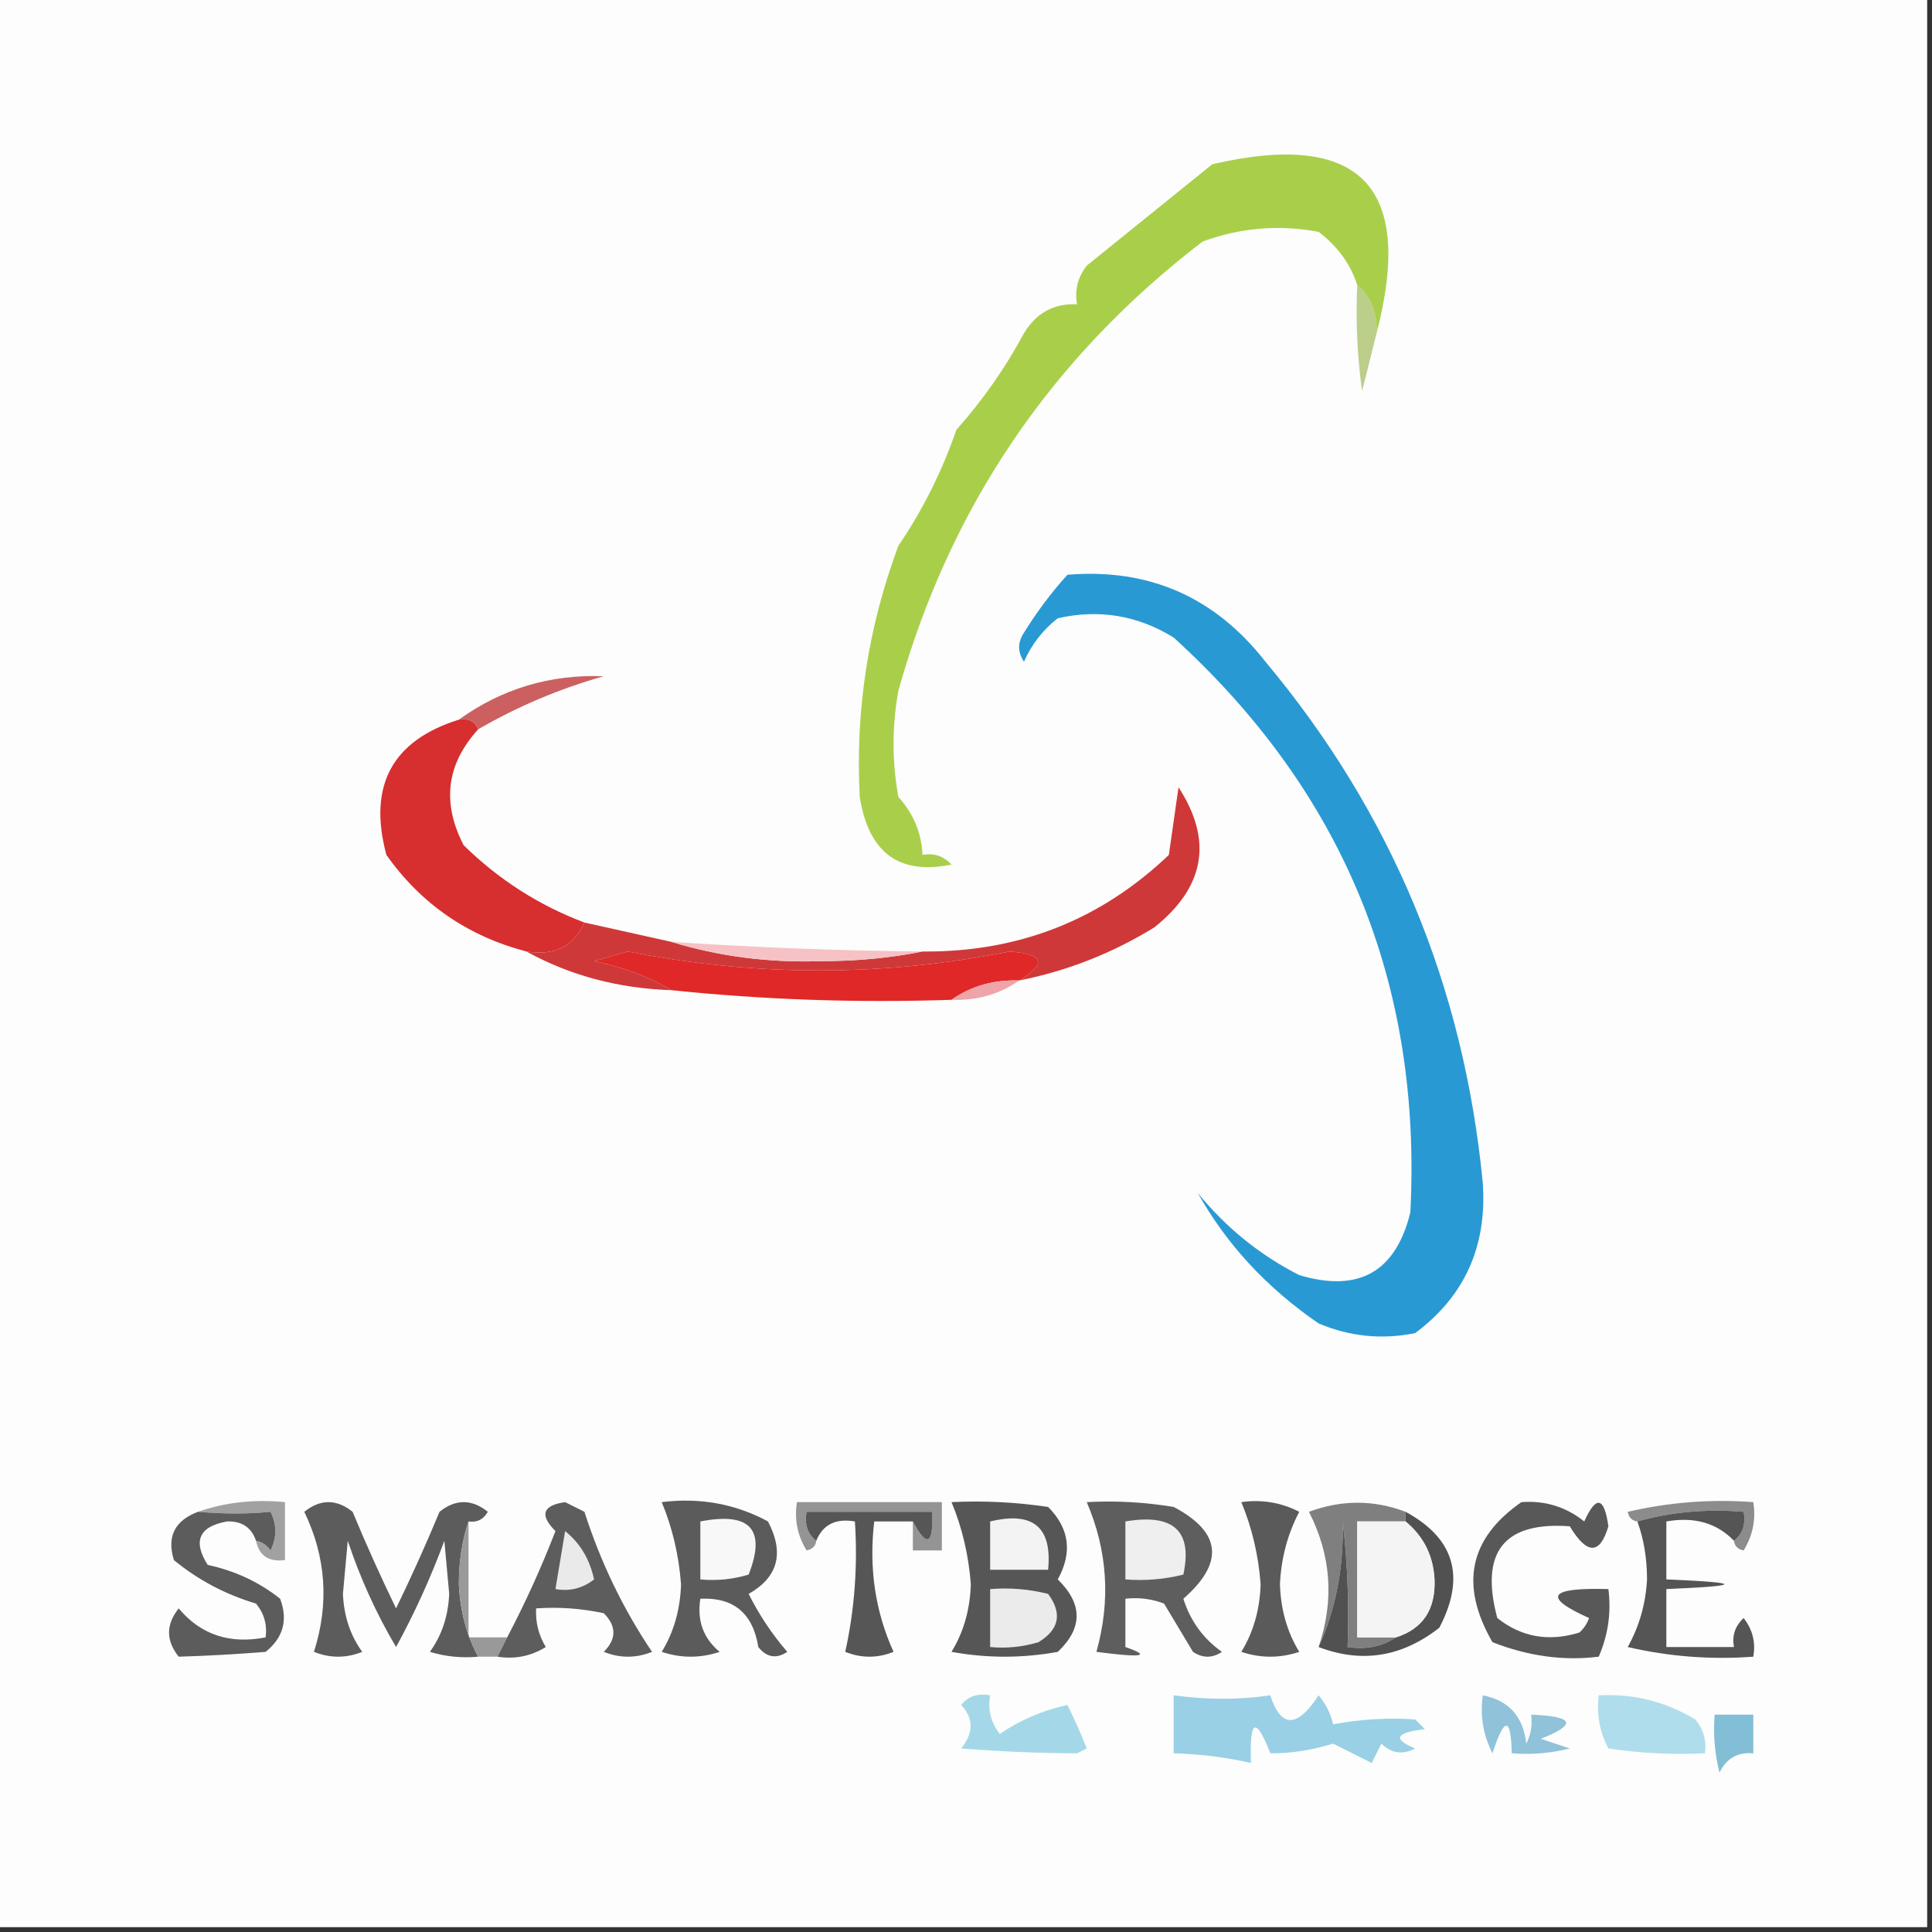 <?xml version="1.0" encoding="UTF-8"?>
<!DOCTYPE svg PUBLIC "-//W3C//DTD SVG 1.1//EN" "http://www.w3.org/Graphics/SVG/1.1/DTD/svg11.dtd">
<svg xmlns="http://www.w3.org/2000/svg" version="1.1" width="200px" height="200px" style="shape-rendering:geometricPrecision; text-rendering:geometricPrecision; image-rendering:optimizeQuality; fill-rule:evenodd; clip-rule:evenodd" xmlns:xlink="http://www.w3.org/1999/xlink">
<rect width="100%" height="100%" fill="#333333" stroke="none"/>
<g><path style="opacity:1" fill="#fcfdfc" d="M -0.5,-0.5 C 66.167,-0.5 132.833,-0.5 199.5,-0.5C 199.5,66.167 199.5,132.833 199.5,199.5C 132.833,199.5 66.167,199.5 -0.5,199.5C -0.5,132.833 -0.5,66.167 -0.5,-0.5 Z"/></g>
<g><path style="opacity:1" fill="#bbce8a" d="M 140.5,29.5 C 141.931,30.78 142.598,32.447 142.5,34.5C 142.005,36.482 141.505,38.482 141,40.5C 140.501,36.848 140.335,33.182 140.5,29.5 Z"/></g>
<g><path style="opacity:1" fill="#a9cf4a" d="M 142.5,34.5 C 142.598,32.447 141.931,30.78 140.5,29.5C 139.802,27.333 138.469,25.5 136.5,24C 132.406,23.233 128.406,23.566 124.5,25C 108.824,37.007 98.324,52.507 93,71.5C 92.333,75.167 92.333,78.833 93,82.5C 94.559,84.217 95.392,86.217 95.5,88.5C 96.675,88.281 97.675,88.614 98.5,89.5C 93.081,90.614 89.914,88.281 89,82.5C 88.533,73.573 89.866,64.906 93,56.5C 95.513,52.806 97.513,48.806 99,44.5C 101.723,41.443 104.056,38.11 106,34.5C 107.264,32.393 109.097,31.393 111.5,31.5C 111.238,30.022 111.571,28.689 112.5,27.5C 116.833,24 121.167,20.5 125.5,17C 140.794,13.46 146.46,19.294 142.5,34.5 Z"/></g>
<g><path style="opacity:1" fill="#cc6060" d="M 49.5,75.5 C 49.158,74.662 48.492,74.328 47.5,74.5C 51.949,71.296 56.949,69.796 62.5,70C 57.884,71.312 53.551,73.145 49.5,75.5 Z"/></g>
<g><path style="opacity:1" fill="#d72e30" d="M 47.5,74.5 C 48.492,74.328 49.158,74.662 49.5,75.5C 46.216,79.1 45.716,83.1 48,87.5C 51.63,91.061 55.797,93.728 60.5,95.5C 59.393,97.969 57.393,98.969 54.5,98.5C 48.417,96.907 43.584,93.574 40,88.5C 38.079,81.337 40.579,76.671 47.5,74.5 Z"/></g>
<g><path style="opacity:1" fill="#cf3839" d="M 105.5,101.5 C 108.403,99.755 108.07,98.755 104.5,98.5C 91.421,101.115 78.254,101.115 65,98.5C 63.833,98.833 62.667,99.167 61.5,99.5C 64.447,100.08 67.114,101.08 69.5,102.5C 64.021,102.325 59.021,100.991 54.5,98.5C 57.393,98.969 59.393,97.969 60.5,95.5C 63.5,96.167 66.5,96.833 69.5,97.5C 74.413,99.007 79.579,99.674 85,99.5C 88.683,99.499 92.183,99.165 95.5,98.5C 105.418,98.587 113.918,95.253 121,88.5C 121.333,86.167 121.667,83.833 122,81.5C 125.571,86.989 124.738,91.822 119.5,96C 115.137,98.684 110.47,100.518 105.5,101.5 Z"/></g>
<g><path style="opacity:1" fill="#f6c2c6" d="M 69.5,97.5 C 78.155,98.082 86.822,98.416 95.5,98.5C 92.183,99.165 88.683,99.499 85,99.5C 79.579,99.674 74.413,99.007 69.5,97.5 Z"/></g>
<g><path style="opacity:1" fill="#df2827" d="M 105.5,101.5 C 102.848,101.41 100.515,102.076 98.5,103.5C 88.652,103.827 78.986,103.494 69.5,102.5C 67.114,101.08 64.447,100.08 61.5,99.5C 62.667,99.167 63.833,98.833 65,98.5C 78.254,101.115 91.421,101.115 104.5,98.5C 108.07,98.755 108.403,99.755 105.5,101.5 Z"/></g>
<g><path style="opacity:1" fill="#eea4a8" d="M 105.5,101.5 C 103.485,102.924 101.152,103.59 98.5,103.5C 100.515,102.076 102.848,101.41 105.5,101.5 Z"/></g>
<g><path style="opacity:1" fill="#2999d4" d="M 110.5,59.5 C 118.937,58.801 125.77,61.801 131,68.5C 144.041,84.104 151.541,102.104 153.5,122.5C 153.944,129.031 151.611,134.197 146.5,138C 143.072,138.701 139.738,138.368 136.5,137C 131.139,133.318 126.973,128.818 124,123.5C 126.921,127.092 130.421,129.925 134.5,132C 140.659,133.839 144.492,131.672 146,125.5C 147.211,101.798 139.044,81.965 121.5,66C 117.782,63.702 113.782,63.035 109.5,64C 107.951,65.214 106.785,66.714 106,68.5C 105.333,67.5 105.333,66.5 106,65.5C 107.332,63.34 108.832,61.34 110.5,59.5 Z"/></g>
<g><path style="opacity:1" fill="#a1a1a1" d="M 20.5,156.5 C 23.287,155.523 26.287,155.19 29.5,155.5C 29.5,157.5 29.5,159.5 29.5,161.5C 27.821,161.715 26.821,161.048 26.5,159.5C 27.117,159.611 27.617,159.944 28,160.5C 28.667,159.167 28.667,157.833 28,156.5C 25.712,156.737 23.212,156.737 20.5,156.5 Z"/></g>
<g><path style="opacity:1" fill="#949494" d="M 94.5,157.5 C 95.966,160.258 96.633,159.925 96.5,156.5C 92.167,156.5 87.833,156.5 83.5,156.5C 83.263,157.791 83.596,158.791 84.5,159.5C 84.44,160.043 84.107,160.376 83.5,160.5C 82.548,158.955 82.215,157.288 82.5,155.5C 87.5,155.5 92.5,155.5 97.5,155.5C 97.5,157.167 97.5,158.833 97.5,160.5C 96.5,160.5 95.5,160.5 94.5,160.5C 94.5,159.5 94.5,158.5 94.5,157.5 Z"/></g>
<g><path style="opacity:1" fill="#8c8c8c" d="M 179.5,159.5 C 180.404,158.791 180.737,157.791 180.5,156.5C 176.629,156.185 172.962,156.518 169.5,157.5C 168.957,157.44 168.624,157.107 168.5,156.5C 172.783,155.508 177.116,155.174 181.5,155.5C 181.785,157.288 181.452,158.955 180.5,160.5C 179.893,160.376 179.56,160.043 179.5,159.5 Z"/></g>
<g><path style="opacity:1" fill="#5c5c5c" d="M 48.5,157.5 C 47.837,159.473 47.504,161.639 47.5,164C 47.631,166.777 48.298,169.277 49.5,171.5C 47.801,171.66 46.134,171.494 44.5,171C 45.733,169.302 46.4,167.302 46.5,165C 46.333,163.167 46.167,161.333 46,159.5C 44.591,163.316 42.924,166.983 41,170.5C 38.953,167.036 37.287,163.37 36,159.5C 35.833,161.333 35.667,163.167 35.5,165C 35.6,167.302 36.267,169.302 37.5,171C 35.833,171.667 34.167,171.667 32.5,171C 34.09,166.014 33.757,161.181 31.5,156.5C 33.167,155.167 34.833,155.167 36.5,156.5C 37.903,159.875 39.403,163.209 41,166.5C 42.597,163.209 44.097,159.875 45.5,156.5C 47.167,155.167 48.833,155.167 50.5,156.5C 50.043,157.298 49.376,157.631 48.5,157.5 Z"/></g>
<g><path style="opacity:1" fill="#5e5e5e" d="M 112.5,155.5 C 115.518,155.335 118.518,155.502 121.5,156C 126.438,158.605 126.771,161.771 122.5,165.5C 123.234,167.815 124.568,169.648 126.5,171C 125.5,171.667 124.5,171.667 123.5,171C 122.5,169.333 121.5,167.667 120.5,166C 119.207,165.51 117.873,165.343 116.5,165.5C 116.5,167.167 116.5,168.833 116.5,170.5C 119.263,171.455 118.263,171.622 113.5,171C 114.989,165.693 114.656,160.526 112.5,155.5 Z"/></g>
<g><path style="opacity:1" fill="#7f7f7f" d="M 145.5,156.5 C 145.5,156.833 145.5,157.167 145.5,157.5C 143.833,157.5 142.167,157.5 140.5,157.5C 140.5,161.5 140.5,165.5 140.5,169.5C 141.833,169.5 143.167,169.5 144.5,169.5C 143.081,170.451 141.415,170.784 139.5,170.5C 139.666,166.154 139.499,161.821 139,157.5C 139.108,162.28 138.275,166.614 136.5,170.5C 138.138,165.674 137.805,161.007 135.5,156.5C 138.874,155.249 142.207,155.249 145.5,156.5 Z"/></g>
<g><path style="opacity:1" fill="#5b5b5b" d="M 68.5,155.5 C 72.457,155.008 76.123,155.675 79.5,157.5C 81.214,160.77 80.548,163.27 77.5,165C 78.585,167.172 79.919,169.172 81.5,171C 80.365,171.749 79.365,171.583 78.5,170.5C 77.94,167.004 75.94,165.337 72.5,165.5C 72.141,167.766 72.808,169.599 74.5,171C 72.5,171.667 70.5,171.667 68.5,171C 69.752,168.959 70.419,166.625 70.5,164C 70.273,160.984 69.606,158.15 68.5,155.5 Z"/></g>
<g><path style="opacity:1" fill="#f8f8f8" d="M 72.5,157.5 C 77.667,156.492 79.334,158.325 77.5,163C 75.866,163.494 74.199,163.66 72.5,163.5C 72.5,161.5 72.5,159.5 72.5,157.5 Z"/></g>
<g><path style="opacity:1" fill="#efefef" d="M 116.5,157.5 C 121.479,156.65 123.479,158.483 122.5,163C 120.527,163.495 118.527,163.662 116.5,163.5C 116.5,161.5 116.5,159.5 116.5,157.5 Z"/></g>
<g><path style="opacity:1" fill="#5a5a5a" d="M 128.5,155.5 C 130.604,155.201 132.604,155.534 134.5,156.5C 133.295,158.793 132.628,161.293 132.5,164C 132.581,166.625 133.248,168.959 134.5,171C 132.5,171.667 130.5,171.667 128.5,171C 129.752,168.959 130.419,166.625 130.5,164C 130.273,160.984 129.606,158.15 128.5,155.5 Z"/></g>
<g><path style="opacity:1" fill="#999999" d="M 48.5,157.5 C 48.5,161.5 48.5,165.5 48.5,169.5C 49.833,169.5 51.167,169.5 52.5,169.5C 52.167,170.167 51.833,170.833 51.5,171.5C 50.833,171.5 50.167,171.5 49.5,171.5C 48.298,169.277 47.631,166.777 47.5,164C 47.504,161.639 47.837,159.473 48.5,157.5 Z"/></g>
<g><path style="opacity:1" fill="#515151" d="M 145.5,156.5 C 150.578,159.248 151.745,163.248 149,168.5C 145.128,171.538 140.961,172.205 136.5,170.5C 138.275,166.614 139.108,162.28 139,157.5C 139.499,161.821 139.666,166.154 139.5,170.5C 141.415,170.784 143.081,170.451 144.5,169.5C 147.287,168.622 148.62,166.622 148.5,163.5C 148.372,161.045 147.372,159.045 145.5,157.5C 145.5,157.167 145.5,156.833 145.5,156.5 Z"/></g>
<g><path style="opacity:1" fill="#f4f4f4" d="M 145.5,157.5 C 147.372,159.045 148.372,161.045 148.5,163.5C 148.62,166.622 147.287,168.622 144.5,169.5C 143.167,169.5 141.833,169.5 140.5,169.5C 140.5,165.5 140.5,161.5 140.5,157.5C 142.167,157.5 143.833,157.5 145.5,157.5 Z"/></g>
<g><path style="opacity:1" fill="#555555" d="M 169.5,157.5 C 172.962,156.518 176.629,156.185 180.5,156.5C 180.737,157.791 180.404,158.791 179.5,159.5C 177.721,157.656 175.388,156.99 172.5,157.5C 172.5,159.5 172.5,161.5 172.5,163.5C 180.5,163.833 180.5,164.167 172.5,164.5C 172.5,166.5 172.5,168.5 172.5,170.5C 174.833,170.5 177.167,170.5 179.5,170.5C 179.281,169.325 179.614,168.325 180.5,167.5C 181.429,168.689 181.762,170.022 181.5,171.5C 177.116,171.826 172.783,171.492 168.5,170.5C 169.694,168.377 170.36,166.043 170.5,163.5C 170.495,161.304 170.162,159.304 169.5,157.5 Z"/></g>
<g><path style="opacity:1" fill="#5c5c5c" d="M 20.5,156.5 C 23.212,156.737 25.712,156.737 28,156.5C 28.667,157.833 28.667,159.167 28,160.5C 27.617,159.944 27.117,159.611 26.5,159.5C 26.038,158.12 25.038,157.453 23.5,157.5C 20.604,158.024 19.937,159.524 21.5,162C 24.308,162.598 26.808,163.765 29,165.5C 29.825,167.701 29.325,169.534 27.5,171C 24.333,171.252 21.333,171.418 18.5,171.5C 17.167,169.833 17.167,168.167 18.5,166.5C 20.781,169.228 23.781,170.228 27.5,169.5C 27.67,168.178 27.337,167.011 26.5,166C 23.344,165.063 20.511,163.563 18,161.5C 17.253,159.072 18.086,157.406 20.5,156.5 Z"/></g>
<g><path style="opacity:1" fill="#5d5d5d" d="M 51.5,171.5 C 51.833,170.833 52.167,170.167 52.5,169.5C 54.338,166.019 56.004,162.353 57.5,158.5C 55.833,156.833 56.167,155.833 58.5,155.5C 59.167,155.833 59.833,156.167 60.5,156.5C 62.179,161.737 64.513,166.57 67.5,171C 65.833,171.667 64.167,171.667 62.5,171C 63.833,169.667 63.833,168.333 62.5,167C 60.19,166.503 57.857,166.337 55.5,166.5C 55.421,167.93 55.754,169.264 56.5,170.5C 54.955,171.452 53.288,171.785 51.5,171.5 Z"/></g>
<g><path style="opacity:1" fill="#eaeaea" d="M 58.5,158.5 C 60.043,159.736 61.043,161.402 61.5,163.5C 60.311,164.429 58.978,164.762 57.5,164.5C 57.833,162.5 58.167,160.5 58.5,158.5 Z"/></g>
<g><path style="opacity:1" fill="#565656" d="M 94.5,157.5 C 93.167,157.5 91.833,157.5 90.5,157.5C 89.935,162.322 90.601,166.822 92.5,171C 90.833,171.667 89.167,171.667 87.5,171C 88.467,166.599 88.8,162.099 88.5,157.5C 86.517,157.157 85.183,157.824 84.5,159.5C 83.596,158.791 83.263,157.791 83.5,156.5C 87.833,156.5 92.167,156.5 96.5,156.5C 96.633,159.925 95.966,160.258 94.5,157.5 Z"/></g>
<g><path style="opacity:1" fill="#565656" d="M 98.5,155.5 C 101.85,155.335 105.183,155.502 108.5,156C 110.706,158.209 111.04,160.709 109.5,163.5C 112.1,166.041 112.1,168.541 109.5,171C 105.833,171.667 102.167,171.667 98.5,171C 99.752,168.959 100.419,166.625 100.5,164C 100.273,160.984 99.606,158.15 98.5,155.5 Z"/></g>
<g><path style="opacity:1" fill="#ebebeb" d="M 102.5,164.5 C 104.527,164.338 106.527,164.505 108.5,165C 109.991,167.022 109.658,168.688 107.5,170C 105.866,170.494 104.199,170.66 102.5,170.5C 102.5,168.5 102.5,166.5 102.5,164.5 Z"/></g>
<g><path style="opacity:1" fill="#f3f3f3" d="M 102.5,157.5 C 106.938,156.425 108.938,158.092 108.5,162.5C 106.5,162.5 104.5,162.5 102.5,162.5C 102.5,160.833 102.5,159.167 102.5,157.5 Z"/></g>
<g><path style="opacity:1" fill="#585858" d="M 157.5,155.5 C 159.936,155.317 162.103,155.984 164,157.5C 165.232,154.77 166.065,154.937 166.5,158C 165.623,160.967 164.29,160.967 162.5,158C 155.676,157.506 153.176,160.672 155,167.5C 157.497,169.478 160.331,169.978 163.5,169C 163.957,168.586 164.291,168.086 164.5,167.5C 159.637,165.325 160.303,164.325 166.5,164.5C 166.808,166.924 166.474,169.257 165.5,171.5C 161.87,171.951 158.204,171.451 154.5,170C 151.084,164.081 152.084,159.247 157.5,155.5 Z"/></g>
<g><path style="opacity:1" fill="#afddec" d="M 165.5,175.5 C 169.091,175.312 172.424,176.145 175.5,178C 176.337,179.011 176.67,180.178 176.5,181.5C 173.15,181.665 169.817,181.498 166.5,181C 165.594,179.301 165.261,177.467 165.5,175.5 Z"/></g>
<g><path style="opacity:1" fill="#99d0e5" d="M 121.5,175.5 C 124.921,175.974 128.255,175.974 131.5,175.5C 132.609,178.911 134.275,178.911 136.5,175.5C 137.251,176.376 137.751,177.376 138,178.5C 140.908,177.964 143.741,177.798 146.5,178C 146.833,178.333 147.167,178.667 147.5,179C 144.456,179.359 144.122,180.026 146.5,181C 145.216,181.684 144.049,181.517 143,180.5C 142.667,181.167 142.333,181.833 142,182.5C 140.667,181.833 139.333,181.167 138,180.5C 135.768,181.187 133.602,181.521 131.5,181.5C 129.998,177.626 129.331,177.959 129.5,182.5C 126.873,181.908 124.206,181.575 121.5,181.5C 121.5,179.5 121.5,177.5 121.5,175.5 Z"/></g>
<g><path style="opacity:1" fill="#a4d8e8" d="M 99.5,176.5 C 100.209,175.596 101.209,175.263 102.5,175.5C 102.238,176.978 102.571,178.311 103.5,179.5C 105.611,178.051 107.944,177.051 110.5,176.5C 111.244,177.991 111.91,179.491 112.5,181C 112.167,181.167 111.833,181.333 111.5,181.5C 107.67,181.491 103.67,181.325 99.5,181C 100.801,179.384 100.801,177.884 99.5,176.5 Z"/></g>
<g><path style="opacity:1" fill="#82bed5" d="M 177.5,177.5 C 178.833,177.5 180.167,177.5 181.5,177.5C 181.5,178.833 181.5,180.167 181.5,181.5C 179.876,181.36 178.71,182.027 178,183.5C 177.505,181.527 177.338,179.527 177.5,177.5 Z"/></g>
<g><path style="opacity:1" fill="#90c2da" d="M 153.5,175.5 C 156.188,176.024 157.688,177.691 158,180.5C 158.483,179.552 158.649,178.552 158.5,177.5C 162.971,177.672 163.304,178.506 159.5,180C 160.5,180.333 161.5,180.667 162.5,181C 160.527,181.495 158.527,181.662 156.5,181.5C 156.404,177.689 155.738,177.689 154.5,181.5C 153.534,179.604 153.201,177.604 153.5,175.5 Z"/></g>
</svg>

